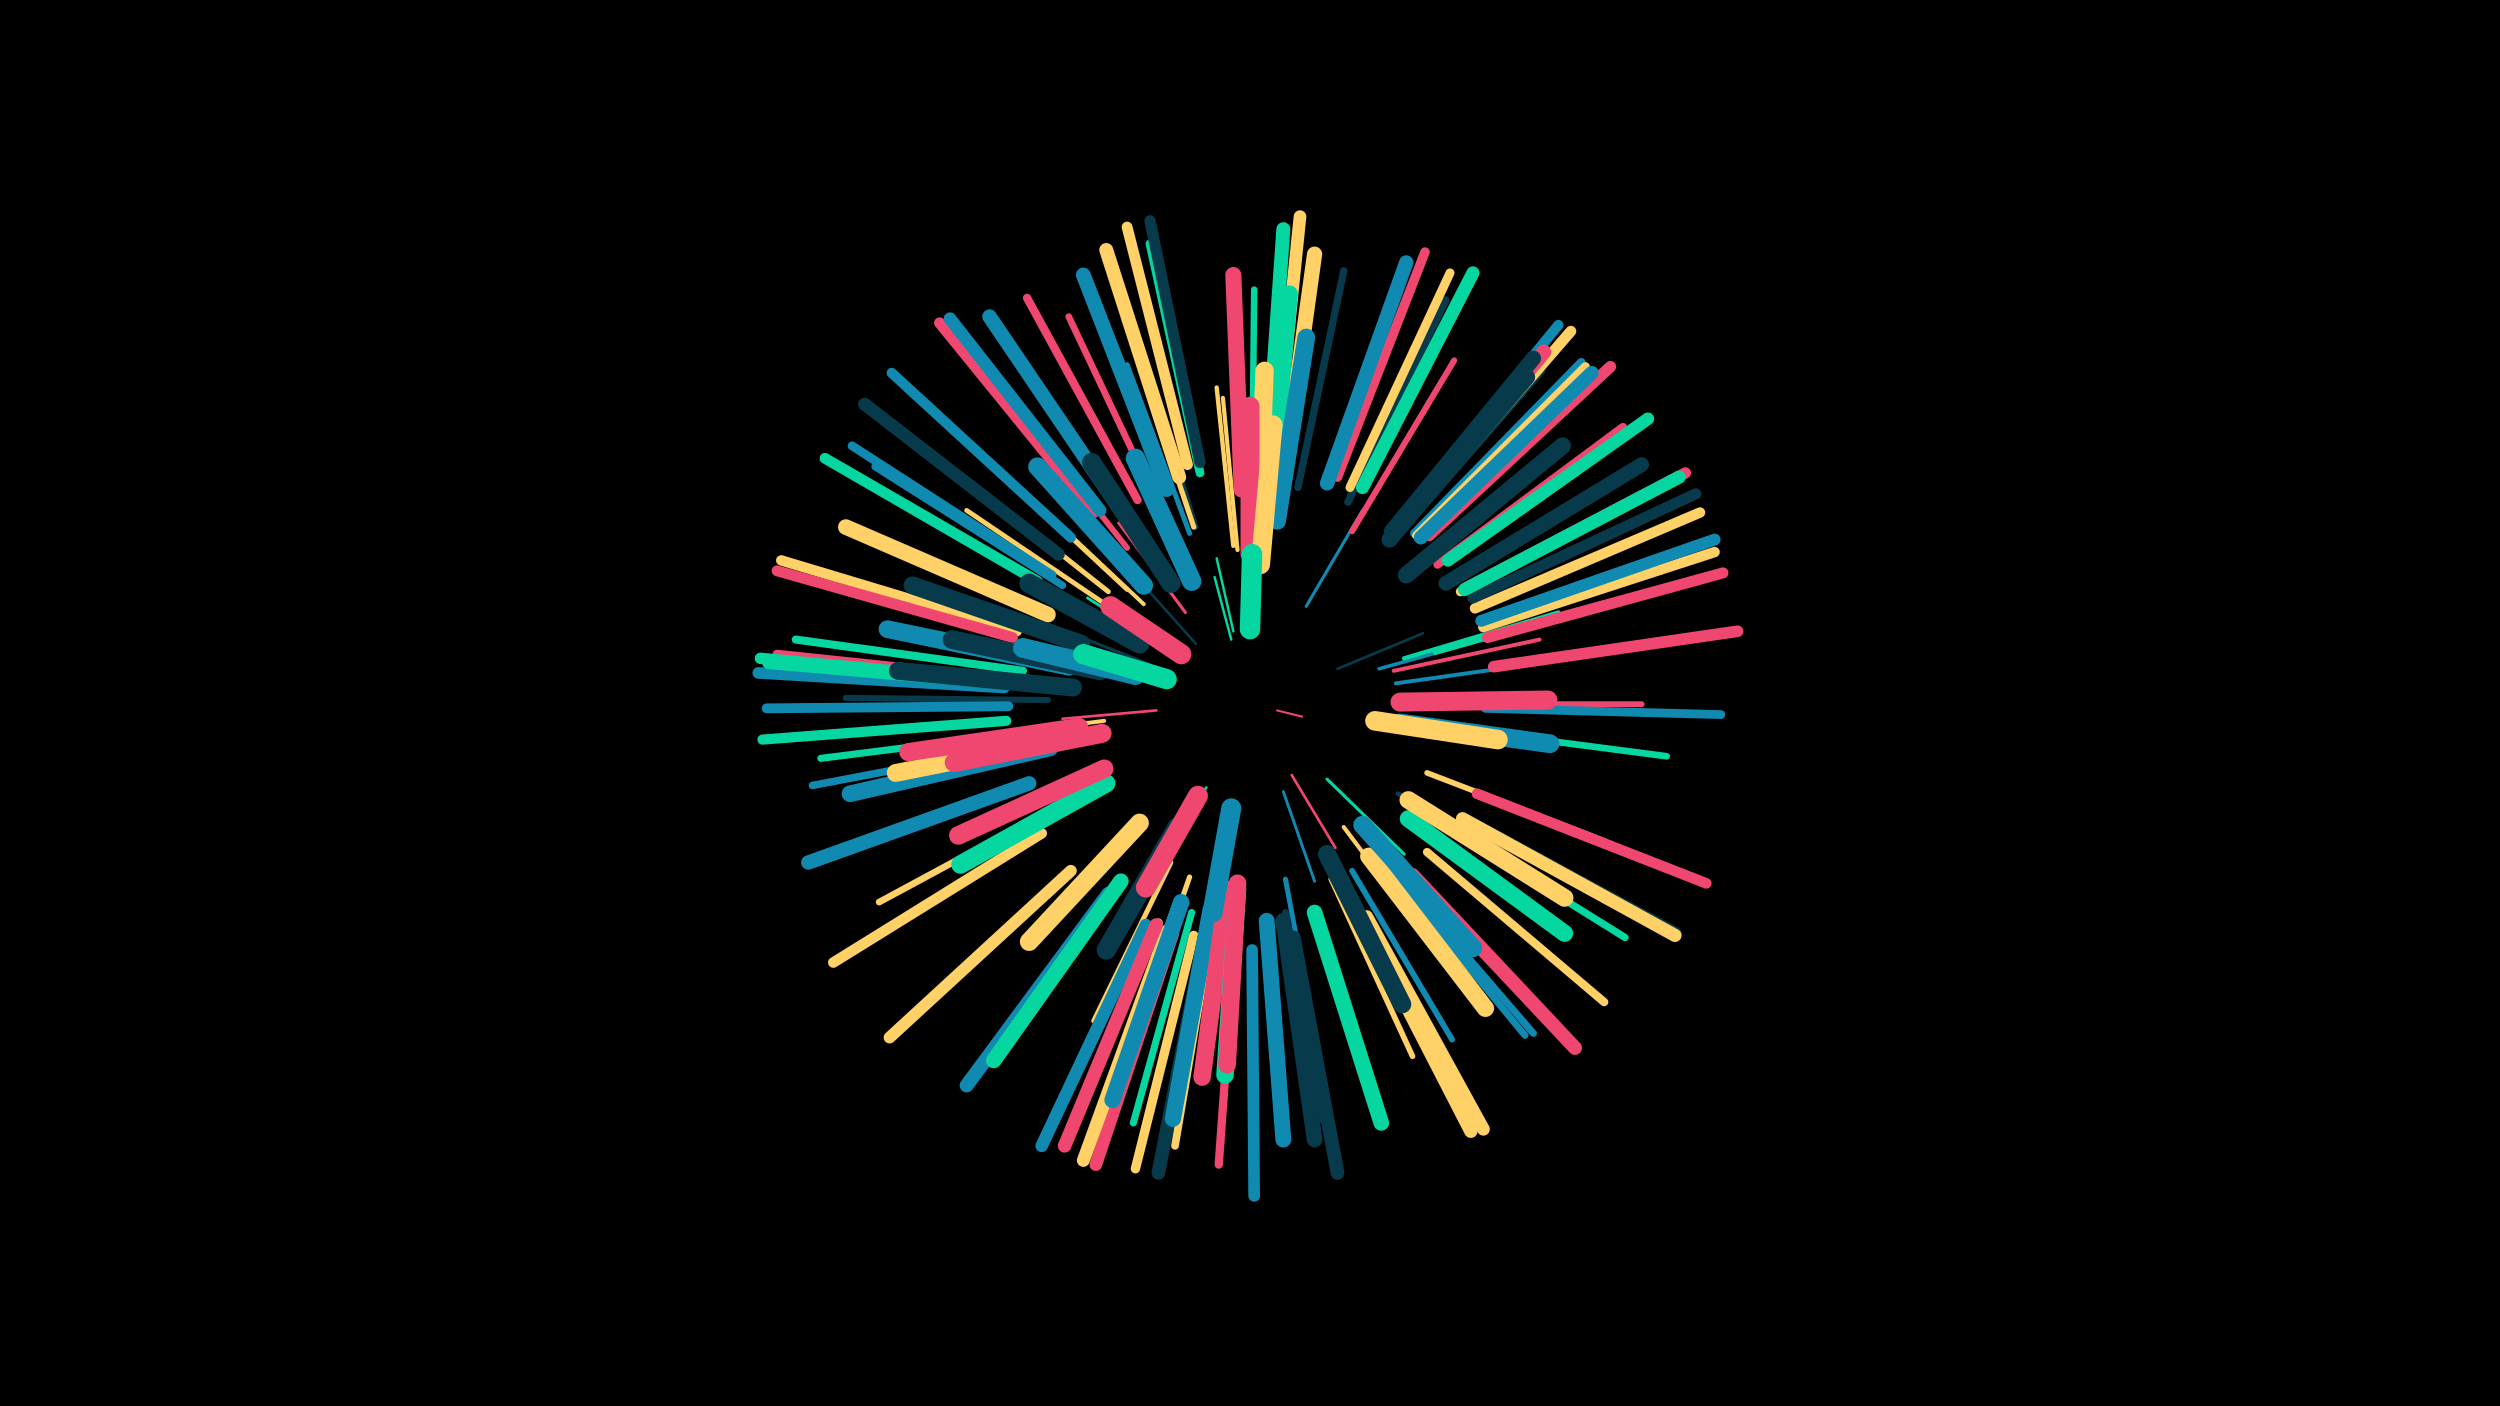<svg width="1200" height="675" viewBox="-500 -500 1200 675" xmlns="http://www.w3.org/2000/svg"><path d="M-500-500h1200v675h-1200z" fill="#000"/><style>.sparkles path{stroke-linecap:round}</style><g class="sparkles"><path d="M113-159l12 3" stroke-width="1.0" stroke="#ef476f0"/><path d="M91-193l-8-30" stroke-width="1.2" stroke="#06d6a04"/><path d="M99-194l0-31" stroke-width="1.2" stroke="#073b4c4"/><path d="M92-197l-8-35" stroke-width="1.2" stroke="#06d6a06"/><path d="M74-191l-25-28" stroke-width="1.2" stroke="#073b4c6"/><path d="M120-128l21 35" stroke-width="1.3" stroke="#ef476f7"/><path d="M142-179l41-17" stroke-width="1.3" stroke="#073b4c9"/><path d="M55-159l-45 4" stroke-width="1.3" stroke="#ef476f9"/><path d="M79-122l-21 40" stroke-width="1.3" stroke="#06d6a09"/><path d="M116-120l15 43" stroke-width="1.4" stroke="#118ab29"/><path d="M61-188l-39-25" stroke-width="1.4" stroke="#06d6a0A"/><path d="M52-181l-48-19" stroke-width="1.5" stroke="#073b4cC"/><path d="M137-126l37 36" stroke-width="1.5" stroke="#06d6a0C"/><path d="M50-179l-50-17" stroke-width="1.5" stroke="#ffd166D"/><path d="M69-206l-32-43" stroke-width="1.5" stroke="#ef476fD"/><path d="M127-209l27-46" stroke-width="1.5" stroke="#118ab2D"/><path d="M89-105l-10 58" stroke-width="1.6" stroke="#ffd16610"/><path d="M162-179l61-17" stroke-width="1.7" stroke="#118ab214"/><path d="M49-210l-50-47" stroke-width="1.9" stroke="#ffd16618"/><path d="M30-154l-71 9" stroke-width="1.9" stroke="#ffd16619"/><path d="M169-178l70-15" stroke-width="1.9" stroke="#ef476f19"/><path d="M170-172l71-10" stroke-width="1.9" stroke="#118ab219"/><path d="M94-236l-7-73" stroke-width="2.0" stroke="#ffd1661B"/><path d="M145-103l45 60" stroke-width="2.0" stroke="#ffd1661C"/><path d="M92-238l-8-76" stroke-width="2.1" stroke="#ffd1661E"/><path d="M174-184l74-22" stroke-width="2.1" stroke="#06d6a01E"/><path d="M41-217l-58-54" stroke-width="2.2" stroke="#ffd16621"/><path d="M32-209l-68-46" stroke-width="2.3" stroke="#ffd16623"/><path d="M171-119l70 44" stroke-width="2.3" stroke="#073b4c24"/><path d="M62-86l-37 76" stroke-width="2.4" stroke="#ffd16627"/><path d="M32-216l-67-53" stroke-width="2.4" stroke="#ffd16628"/><path d="M71-244l-30-81" stroke-width="2.4" stroke="#118ab228"/><path d="M117-78l16 85" stroke-width="2.4" stroke="#118ab228"/><path d="M71-79l-29 83" stroke-width="2.5" stroke="#ffd1662A"/><path d="M74-247l-26-85" stroke-width="2.5" stroke="#073b4c2B"/><path d="M73-247l-28-84" stroke-width="2.5" stroke="#ffd1662B"/><path d="M185-129l86 33" stroke-width="2.7" stroke="#ffd1662E"/><path d="M189-187l88-25" stroke-width="2.7" stroke="#06d6a02F"/><path d="M139-78l39 85" stroke-width="2.7" stroke="#ffd16631"/><path d="M149-82l48 81" stroke-width="2.8" stroke="#118ab232"/><path d="M194-162l94 0" stroke-width="2.8" stroke="#ef476f32"/><path d="M41-237l-59-75" stroke-width="2.8" stroke="#ef476f34"/><path d="M149-245l49-82" stroke-width="2.9" stroke="#ef476f34"/><path d="M3-164l-97-1" stroke-width="2.9" stroke="#073b4c36"/><path d="M101-262l1-99" stroke-width="3.1" stroke="#06d6a03A"/><path d="M200-150l100 13" stroke-width="3.2" stroke="#06d6a03C"/><path d="M11-115l-89 48" stroke-width="3.2" stroke="#ffd1663D"/><path d="M65-68l-34 95" stroke-width="3.2" stroke="#06d6a03D"/><path d="M117-62l18 100" stroke-width="3.2" stroke="#073b4c3E"/><path d="M57-255l-44-93" stroke-width="3.2" stroke="#ef476f3F"/><path d="M166-83l66 80" stroke-width="3.3" stroke="#118ab242"/><path d="M-3-149l-103 13" stroke-width="3.4" stroke="#06d6a043"/><path d="M168-83l68 79" stroke-width="3.4" stroke="#118ab243"/><path d="M72-62l-28 101" stroke-width="3.4" stroke="#06d6a044"/><path d="M170-242l70-80" stroke-width="3.5" stroke="#073b4c47"/><path d="M10-219l-90-57" stroke-width="3.5" stroke="#118ab247"/><path d="M190-106l90 56" stroke-width="3.5" stroke="#06d6a047"/><path d="M123-266l22-104" stroke-width="3.5" stroke="#073b4c48"/><path d="M-5-143l-105 20" stroke-width="3.6" stroke="#118ab248"/><path d="M147-259l47-97" stroke-width="3.6" stroke="#073b4c4A"/><path d="M82-56l-18 106" stroke-width="3.7" stroke="#ffd1664B"/><path d="M-9-178l-109-15" stroke-width="3.9" stroke="#06d6a051"/><path d="M93-52l-8 111" stroke-width="4.0" stroke="#ef476f54"/><path d="M46-260l-53-97" stroke-width="4.0" stroke="#ef476f54"/><path d="M185-91l85 72" stroke-width="4.0" stroke="#ffd16654"/><path d="M190-229l89-66" stroke-width="4.0" stroke="#ef476f55"/><path d="M171-250l71-87" stroke-width="4.1" stroke="#06d6a058"/><path d="M76-273l-24-110" stroke-width="4.2" stroke="#06d6a059"/><path d="M213-160l113 3" stroke-width="4.2" stroke="#118ab25A"/><path d="M5-224l-96-62" stroke-width="4.2" stroke="#118ab25C"/><path d="M148-266l48-103" stroke-width="4.3" stroke="#ffd1665D"/><path d="M179-244l80-82" stroke-width="4.3" stroke="#118ab25D"/><path d="M180-243l81-81" stroke-width="4.3" stroke="#ffd1665D"/><path d="M56-57l-44 105" stroke-width="4.3" stroke="#ffd1665E"/><path d="M-13-174l-114-12" stroke-width="4.3" stroke="#ef476f5E"/><path d="M201-216l102-53" stroke-width="4.4" stroke="#ffd1665F"/><path d="M73-51l-28 112" stroke-width="4.5" stroke="#ffd16663"/><path d="M142-271l42-108" stroke-width="4.6" stroke="#ef476f66"/><path d="M-16-161l-116 1" stroke-width="4.7" stroke="#118ab268"/><path d="M14-242l-86-79" stroke-width="4.9" stroke="#118ab26E"/><path d="M-17-154l-117 9" stroke-width="4.9" stroke="#06d6a06E"/><path d="M174-253l74-91" stroke-width="4.9" stroke="#118ab26F"/><path d="M212-199l111-36" stroke-width="5.0" stroke="#ffd16670"/><path d="M208-208l108-46" stroke-width="5.0" stroke="#ffd16671"/><path d="M-12-197l-113-34" stroke-width="5.0" stroke="#ffd16671"/><path d="M0-100l-100 62" stroke-width="5.1" stroke="#ffd16672"/><path d="M209-119l110 43" stroke-width="5.1" stroke="#ef476f74"/><path d="M-2-221l-102-59" stroke-width="5.2" stroke="#06d6a075"/><path d="M177-252l77-89" stroke-width="5.2" stroke="#ffd16677"/><path d="M70-277l-29-114" stroke-width="5.2" stroke="#ffd16678"/><path d="M-14-194l-113-32" stroke-width="5.2" stroke="#ef476f78"/><path d="M214-194l113-31" stroke-width="5.3" stroke="#ef476f79"/><path d="M207-213l107-50" stroke-width="5.3" stroke="#073b4c79"/><path d="M25-254l-74-91" stroke-width="5.3" stroke="#ef476f7A"/><path d="M76-278l-24-116" stroke-width="5.4" stroke="#073b4c7C"/><path d="M204-218l105-55" stroke-width="5.4" stroke="#ef476f7C"/><path d="M186-243l87-81" stroke-width="5.5" stroke="#ef476f7E"/><path d="M-18-173l-117-11" stroke-width="5.5" stroke="#06d6a07E"/><path d="M-18-170l-118-7" stroke-width="5.6" stroke="#118ab283"/><path d="M101-44l1 118" stroke-width="5.6" stroke="#118ab283"/><path d="M217-180l117-17" stroke-width="5.6" stroke="#ef476f83"/><path d="M14-82l-87 80" stroke-width="5.7" stroke="#ffd16684"/><path d="M211-202l112-39" stroke-width="5.7" stroke="#118ab284"/><path d="M50-56l-50 106" stroke-width="6.0" stroke="#118ab28C"/><path d="M195-231l96-68" stroke-width="6.0" stroke="#06d6a08E"/><path d="M112-279l12-117" stroke-width="6.1" stroke="#ffd1668F"/><path d="M28-255l-72-92" stroke-width="6.1" stroke="#118ab290"/><path d="M63-52l-37 111" stroke-width="6.1" stroke="#ef476f91"/><path d="M156-60l56 102" stroke-width="6.2" stroke="#ffd16692"/><path d="M8-234l-93-72" stroke-width="6.2" stroke="#073b4c92"/><path d="M60-53l-40 110" stroke-width="6.2" stroke="#ffd16693"/><path d="M203-217l103-54" stroke-width="6.3" stroke="#06d6a094"/><path d="M154-266l53-103" stroke-width="6.3" stroke="#06d6a096"/><path d="M202-107l102 55" stroke-width="6.3" stroke="#073b4c96"/><path d="M202-107l102 56" stroke-width="6.3" stroke="#ffd16697"/><path d="M-15-172l-116-10" stroke-width="6.4" stroke="#06d6a099"/><path d="M153-60l53 103" stroke-width="6.4" stroke="#ffd1669A"/><path d="M55-56l-44 106" stroke-width="6.5" stroke="#ef476f9A"/><path d="M78-50l-22 113" stroke-width="6.5" stroke="#073b4c9D"/><path d="M121-50l21 113" stroke-width="6.6" stroke="#073b4c9D"/><path d="M66-271l-35-109" stroke-width="6.7" stroke="#ffd166A0"/><path d="M32-71l-68 92" stroke-width="6.7" stroke="#118ab2A0"/><path d="M108-276l8-114" stroke-width="6.7" stroke="#06d6a0A0"/><path d="M182-242l82-79" stroke-width="6.7" stroke="#118ab2A1"/><path d="M178-80l78 83" stroke-width="6.7" stroke="#ef476fA2"/><path d="M-6-124l-106 38" stroke-width="6.9" stroke="#118ab2A5"/><path d="M137-268l38-106" stroke-width="6.9" stroke="#118ab2A6"/><path d="M38-255l-63-93" stroke-width="7.0" stroke="#118ab2A8"/><path d="M60-265l-40-103" stroke-width="7.1" stroke="#118ab2AD"/><path d="M194-220l94-57" stroke-width="7.1" stroke="#073b4cAE"/><path d="M170-247l71-84" stroke-width="7.2" stroke="#ef476fAE"/><path d="M116-270l15-108" stroke-width="7.3" stroke="#ffd166B1"/><path d="M168-245l68-83" stroke-width="7.4" stroke="#073b4cB5"/><path d="M3-205l-97-42" stroke-width="7.5" stroke="#ffd166B7"/><path d="M116-58l15 105" stroke-width="7.5" stroke="#073b4cB8"/><path d="M131-62l32 101" stroke-width="7.5" stroke="#06d6a0B8"/><path d="M38-77l-61 86" stroke-width="7.5" stroke="#06d6a0B9"/><path d="M108-58l8 105" stroke-width="7.6" stroke="#118ab2B9"/><path d="M96-265l-4-103" stroke-width="7.7" stroke="#ef476fBD"/><path d="M167-241l66-78" stroke-width="7.7" stroke="#073b4cBE"/><path d="M81-63l-18 100" stroke-width="7.8" stroke="#118ab2C0"/><path d="M67-67l-33 95" stroke-width="7.8" stroke="#118ab2C1"/><path d="M110-261l9-98" stroke-width="8.0" stroke="#06d6a0C5"/><path d="M4-141l-96 22" stroke-width="8.0" stroke="#118ab2C5"/><path d="M175-224l75-62" stroke-width="8.1" stroke="#073b4cC7"/><path d="M176-107l75 55" stroke-width="8.2" stroke="#06d6a0CD"/><path d="M157-89l56 73" stroke-width="8.3" stroke="#ffd166CE"/><path d="M89-73l-12 90" stroke-width="8.4" stroke="#ef476fD1"/><path d="M94-73l-6 89" stroke-width="8.4" stroke="#06d6a0D2"/><path d="M176-116l75 47" stroke-width="8.5" stroke="#ffd166D3"/><path d="M13-180l-87-18" stroke-width="8.5" stroke="#118ab2D3"/><path d="M113-250l14-88" stroke-width="8.5" stroke="#118ab2D3"/><path d="M94-76l-5 87" stroke-width="8.5" stroke="#ef476fD5"/><path d="M15-146l-85 17" stroke-width="8.6" stroke="#ffd166D6"/><path d="M19-191l-81-28" stroke-width="8.6" stroke="#073b4cD6"/><path d="M15-170l-84-8" stroke-width="8.6" stroke="#073b4cD8"/><path d="M18-151l-82 12" stroke-width="8.7" stroke="#ef476fDA"/><path d="M137-90l36 72" stroke-width="8.8" stroke="#073b4cDC"/><path d="M104-242l3-80" stroke-width="8.8" stroke="#ffd166DD"/><path d="M154-104l53 59" stroke-width="8.8" stroke="#118ab2DD"/><path d="M31-124l-70 39" stroke-width="8.8" stroke="#06d6a0DD"/><path d="M47-105l-53 57" stroke-width="8.9" stroke="#ffd166DF"/><path d="M30-131l-70 32" stroke-width="8.9" stroke="#ef476fE0"/><path d="M49-219l-51-57" stroke-width="8.9" stroke="#118ab2E0"/><path d="M28-178l-71-15" stroke-width="9.0" stroke="#073b4cE3"/><path d="M172-153l72 10" stroke-width="9.0" stroke="#118ab2E3"/><path d="M29-148l-71 14" stroke-width="9.1" stroke="#ef476fE4"/><path d="M172-163l71-1" stroke-width="9.1" stroke="#ef476fE4"/><path d="M100-234l0-71" stroke-width="9.1" stroke="#ef476fE5"/><path d="M62-220l-38-58" stroke-width="9.2" stroke="#073b4cE7"/><path d="M65-103l-34 59" stroke-width="9.2" stroke="#073b4cE7"/><path d="M105-229l6-67" stroke-width="9.2" stroke="#ffd166E8"/><path d="M72-221l-27-59" stroke-width="9.3" stroke="#118ab2EA"/><path d="M160-154l59 9" stroke-width="9.4" stroke="#ffd166ED"/><path d="M47-191l-53-29" stroke-width="9.4" stroke="#073b4cED"/><path d="M45-176l-54-13" stroke-width="9.5" stroke="#118ab2EF"/><path d="M91-112l-9 50" stroke-width="9.6" stroke="#118ab2F2"/><path d="M75-118l-25 44" stroke-width="9.6" stroke="#ef476fF2"/><path d="M60-174l-40-12" stroke-width="9.7" stroke="#06d6a0F6"/><path d="M67-186l-34-23" stroke-width="9.7" stroke="#ef476fF7"/><path d="M100-198l1-36" stroke-width="9.8" stroke="#06d6a0F9"/></g></svg>